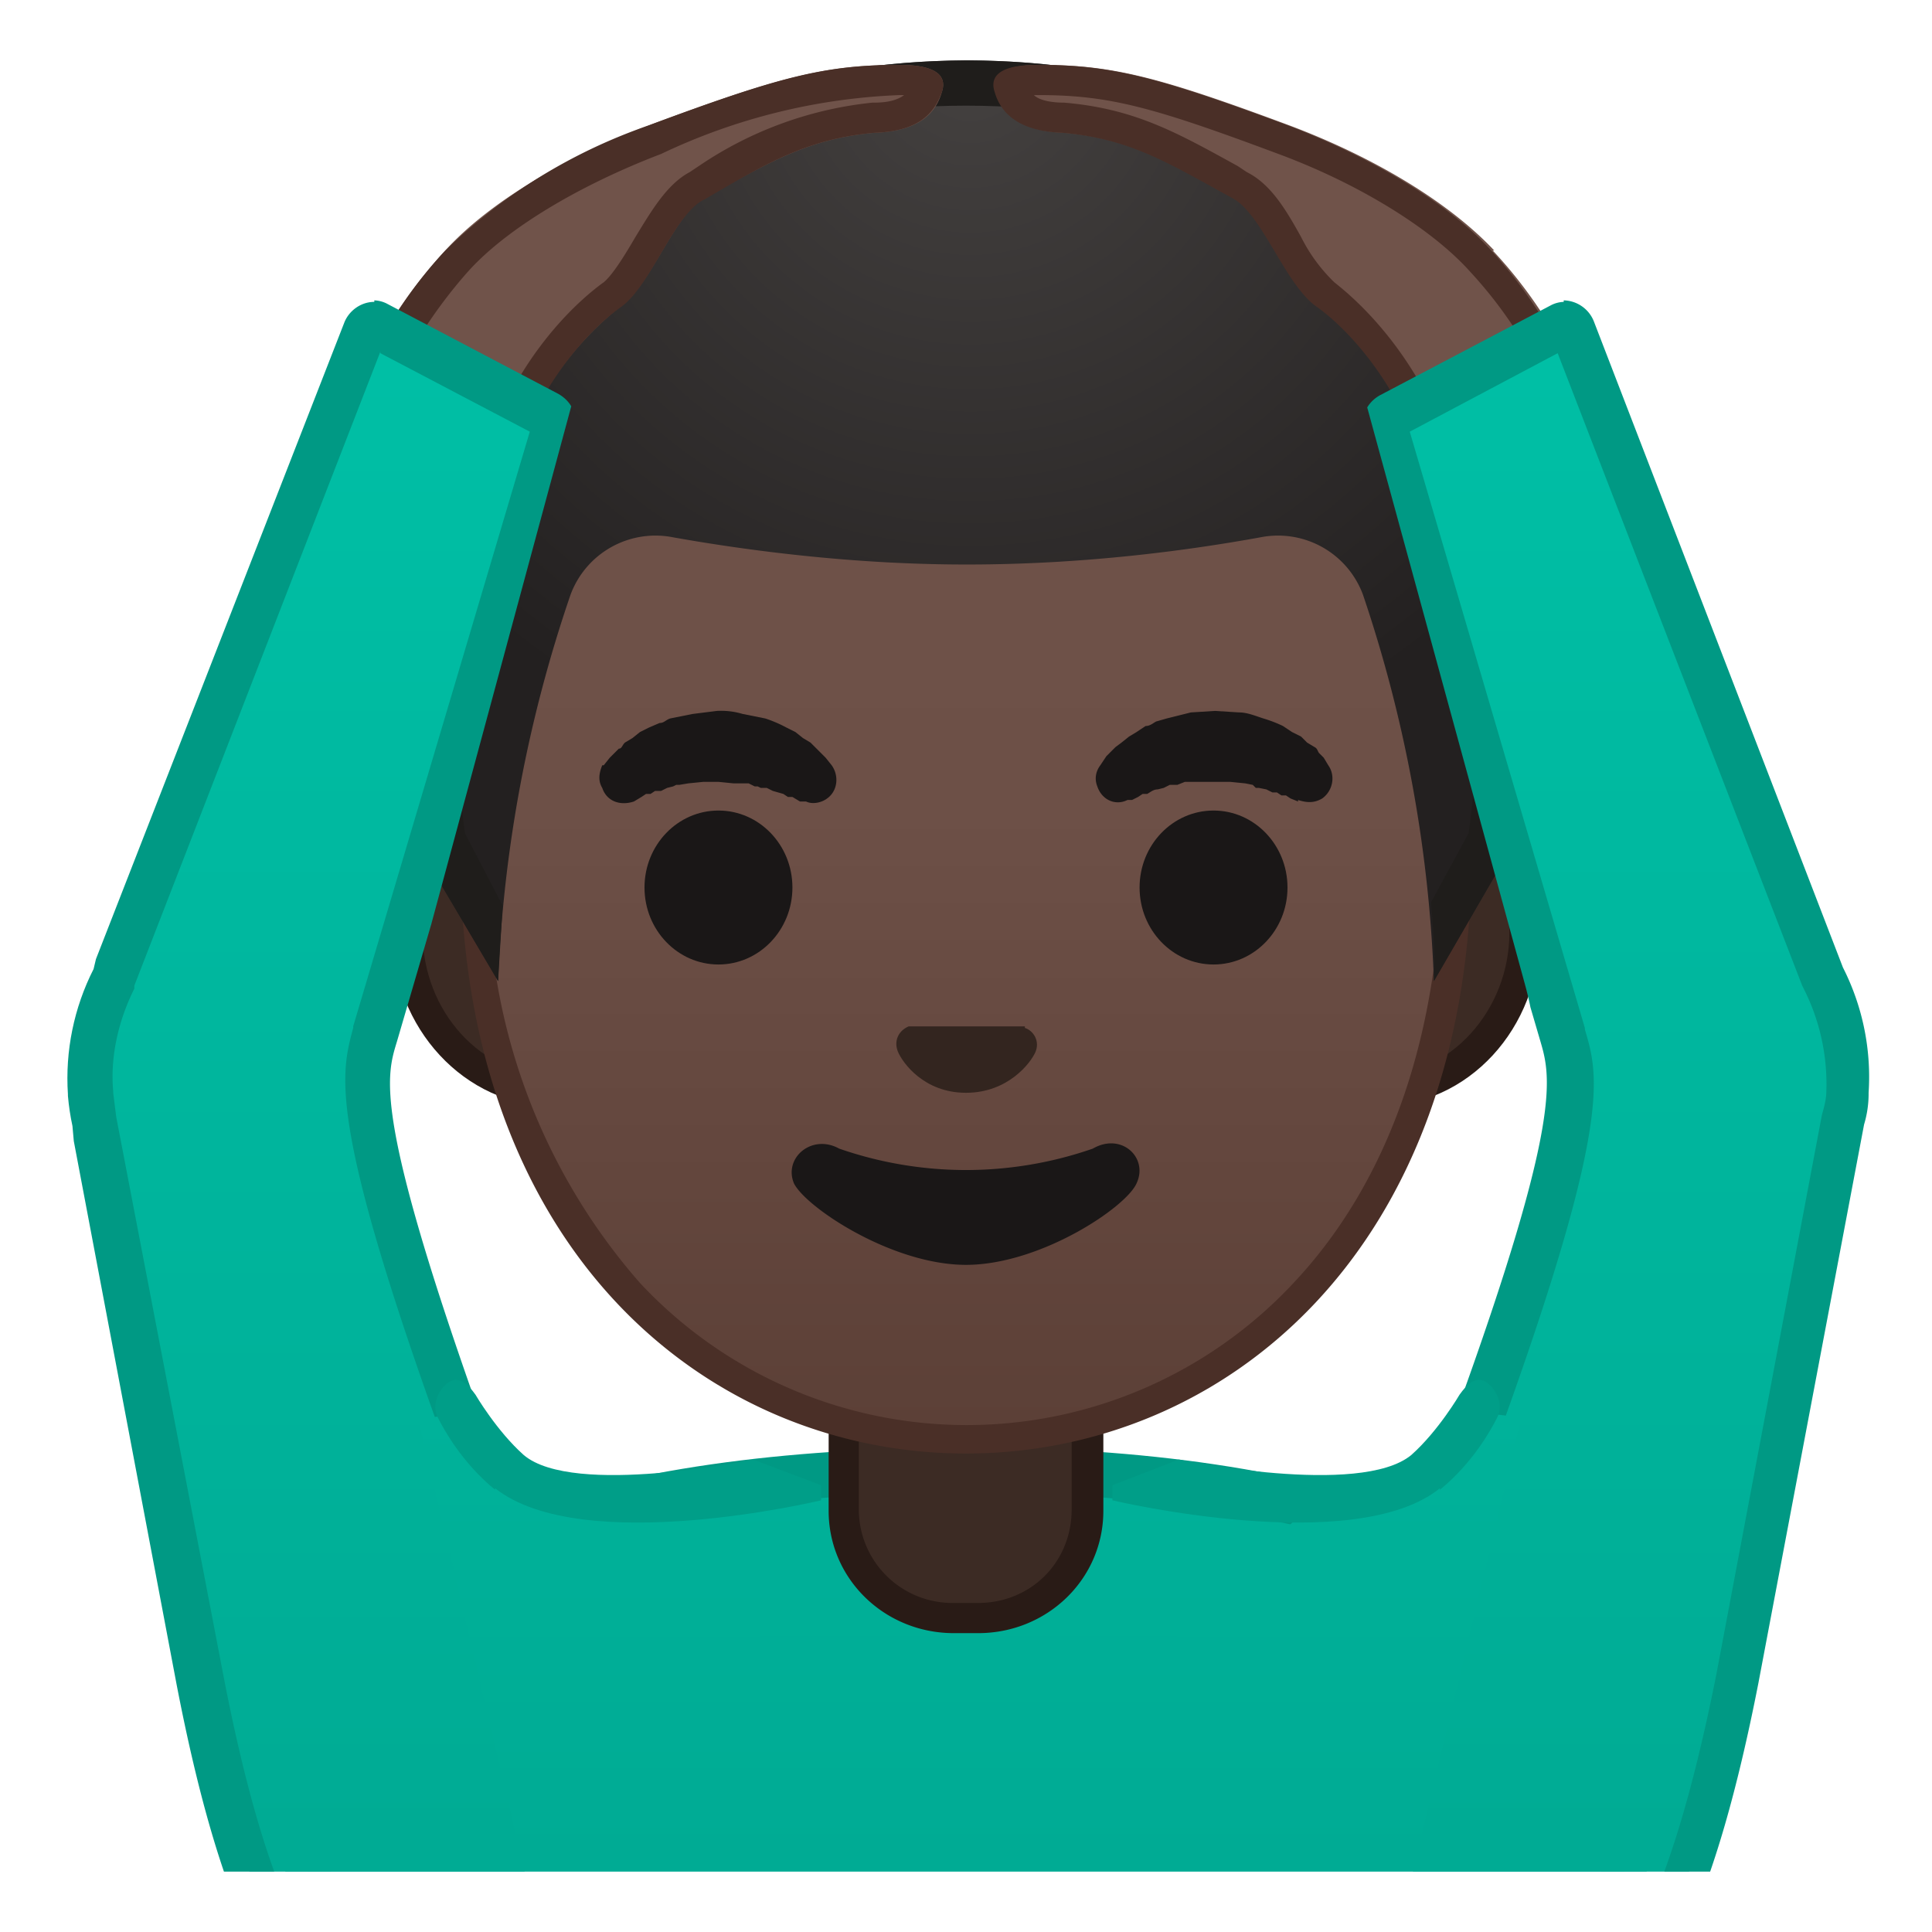 <svg viewBox="0 0 128 128" xmlns="http://www.w3.org/2000/svg" xmlns:xlink="http://www.w3.org/1999/xlink"><defs><path id="a" d="M4 4h120v120H4z"/></defs><clipPath id="b"><use xlink:href="#a"/></clipPath><linearGradient id="c" x1="64" x2="64" y1="21.8" y2="123.7" gradientUnits="userSpaceOnUse"><stop stop-color="#00BFA5" offset="0"/><stop stop-color="#00B29A" offset=".7"/><stop stop-color="#00AB94" offset="1"/></linearGradient><path d="M20.4 118v10h87.2v-10c0-15-21.4-20.6-43.3-20.6-21.7 0-43.9 4.6-43.9 20.7z" clip-path="url(#b)" fill="url(#c)" stroke="#009984" stroke-linecap="round" stroke-linejoin="round" stroke-miterlimit="10" stroke-width="3"/><g clip-path="url(#b)"><path d="M63.2 107.2c-4 0-7.3-3.2-7.3-7.1v-9h16.2v9c0 4-3.3 7.1-7.3 7.1h-1.6z" fill="#3C2B24"/><path d="M71 92v8c0 3.5-2.7 6.2-6.2 6.2h-1.6a6.2 6.2 0 0 1-6.3-6.1v-8h14.2m2-2H54.9v10c0 4.5 3.7 8.1 8.3 8.1h1.6c4.6 0 8.3-3.6 8.3-8.1V90z" fill="#291B16"/></g><g clip-path="url(#b)"><path d="M36.7 72.3c-5.4 0-9.7-4.7-9.7-10.4s4.3-10.5 9.7-10.5h54.6c5.4 0 9.7 4.7 9.7 10.5s-4.3 10.4-9.7 10.4H36.7z" fill="#3C2B24"/><path d="M91.3 52.4c4.8 0 8.7 4.3 8.7 9.4s-3.9 9.5-8.7 9.5H36.7c-4.8 0-8.7-4.3-8.7-9.5s3.9-9.4 8.7-9.4h54.6m0-2H36.7c-6 0-10.7 5.2-10.7 11.4 0 6.3 4.8 11.5 10.7 11.5h54.6c6 0 10.7-5.2 10.7-11.5 0-6.2-4.8-11.4-10.7-11.4z" fill="#291B16"/></g><g clip-path="url(#b)"><linearGradient id="d" x1="64" x2="64" y1="94.6" y2="12.8" gradientUnits="userSpaceOnUse"><stop stop-color="#5C4037" offset="0"/><stop stop-color="#63463D" offset=".2"/><stop stop-color="#6D5047" offset=".5"/><stop stop-color="#70534A" offset="1"/></linearGradient><path d="M64 95.3c-15.7 0-32.5-12.2-32.5-38.8 0-12.4 3.5-23.8 10-32.2 6-7.8 14.3-12.2 22.5-12.2s16.4 4.4 22.5 12.2c6.5 8.4 10 19.8 10 32.2a42 42 0 0 1-10.1 29.2A30.5 30.5 0 0 1 64 95.3z" fill="url(#d)"/><path d="M64 13c8 0 15.8 4.4 21.7 12a51.5 51.5 0 0 1 9.8 31.5c0 11.8-3.4 21.7-9.8 28.5a29.6 29.6 0 0 1-43.3 0 40.5 40.5 0 0 1-10-28.5 51.3 51.3 0 0 1 10-31.5A28.1 28.1 0 0 1 64 13m0-2c-17.4 0-33.5 18.7-33.5 45.5C30.5 83 47 96.3 64 96.3S97.5 83 97.5 56.5C97.5 29.7 81.4 11 64 11z" fill="#4A2F27"/></g><g clip-path="url(#b)"><g fill="#1A1717"><path d="M40 50.7l.4-.5.2-.2.4-.4c.2 0 .2-.2.4-.4l.5-.3.5-.4.6-.3.7-.3c.3 0 .4-.2.7-.3l1.5-.3 1.6-.2a5 5 0 0 1 1.7.2l1.5.3a8.6 8.6 0 0 1 1.4.6l.6.3.5.4.5.3.4.4.3.3.3.3.4.5c.5.7.4 1.7-.3 2.2-.4.3-1 .4-1.4.2H53l-.5-.3h-.3l-.3-.2-.7-.2-.4-.2h-.4l-.2-.1H50l-.4-.2h-1l-1-.1h-1l-1 .1-.6.1h-.2l-.2.1-.4.1-.4.2h-.4l-.3.2h-.3l-.3.2-.5.3c-.9.3-1.8 0-2.1-.9-.3-.5-.2-1 0-1.5z"/><ellipse cx="47.6" cy="58.8" rx="4.9" ry="5.1"/><path d="M86 53.1l-.5-.2-.3-.2h-.3l-.3-.2h-.3l-.4-.2-.5-.1h-.2L83 52l-.5-.1-1-.1h-3l-.5.2h-.5l-.4.2-.4.1c-.3 0-.5.2-.7.3h-.3l-.3.2-.4.2h-.3c-.8.4-1.7 0-2-.9-.2-.5-.1-1 .2-1.4l.4-.6.3-.3.3-.3.4-.3.5-.4.5-.3.6-.4c.3 0 .5-.2.7-.3l.7-.2 1.6-.4 1.6-.1 1.6.1c.5 0 1 .2 1.6.4a8.6 8.6 0 0 1 1.3.5l.6.4.6.3.4.4.5.3c.2.1.2.3.3.4l.3.3.3.5c.5.7.3 1.7-.4 2.2-.5.3-1 .3-1.6.1z"/><ellipse cx="80.4" cy="58.8" rx="4.9" ry="5.1"/></g><path d="M67.9 68h-7.7c-.7.3-1 1-.7 1.7s1.7 2.7 4.5 2.7 4.3-2 4.6-2.7c.3-.7-.1-1.4-.7-1.6z" fill="#33251F"/><path d="M72.4 76.1a25.6 25.6 0 0 1-16.8 0c-1.8-1-3.7.6-3 2.3.8 1.6 6.5 5.4 11.4 5.4s10.6-3.8 11.3-5.4c.8-1.7-1-3.4-2.9-2.3z" fill="#1A1717"/></g><g clip-path="url(#b)"><radialGradient id="e" cx="64.3" cy="4.3" r="48.9" gradientUnits="userSpaceOnUse"><stop stop-color="#444140" offset="0"/><stop stop-color="#232020" offset="1"/></radialGradient><path d="M64 4c-45.5.3-36.2 52.2-36.2 52.2L33 65a90 90 0 0 1 4.8-25.6 6 6 0 0 1 6.8-3.8c4.5.8 11.6 1.8 19.4 1.8h.1c8 0 15-1 19.4-1.8a6 6 0 0 1 6.8 3.8A90 90 0 0 1 95 65l5.1-8.8s9.3-52-36-52.2z" fill="url(#e)"/><path d="M64 4c-45.5.3-36.2 52.2-36.2 52.2L33 65l.3-5-2.5-4.8c-.2-1.6-.9-7-.5-13.6.4-7 2.1-17 8.2-24.2C44.1 10.6 52.7 7 64 7s20 3.6 25.6 10.4c10.8 13 8.2 34.3 7.7 37.8l-2.5 4.6c.2 2 .3 3.7.2 5.2l5.1-8.8s9.3-52-36-52.2z" fill="#1F1D1B"/></g><g clip-path="url(#b)"><defs><path id="f" d="M0 0h128v128H0z"/></defs><clipPath id="g"><use xlink:href="#f"/></clipPath><path clip-path="url(#g)" fill="none" d="M18.7 6.7h90.5v90.5H18.7z"/></g><g clip-path="url(#b)"><defs><path id="h" d="M0 0h128v128H0z"/></defs><clipPath id="i"><use xlink:href="#h"/></clipPath><path clip-path="url(#i)" fill="none" d="M17 5.3h94v94H17z"/></g><g clip-path="url(#b)"><linearGradient id="j" x1="33.1" x2="33.1" y1="21.8" y2="123.7" gradientUnits="userSpaceOnUse"><stop stop-color="#00BFA5" offset="0"/><stop stop-color="#00B29A" offset=".7"/><stop stop-color="#00AB94" offset="1"/></linearGradient><path d="M31.9 95c-7.2-9.6-7.1-19.3-7.1-19.3l-9.3-3.4 8.4 36.5h26.9l-8.9-8.8s-8.7-3.2-10-5z" fill="url(#j)"/><path d="M29.5 16.6c2.9-3.2 8-6.2 13.5-8.3 8.6-3.2 11.7-4 16.6-4 2.2 0 3.2.6 2.8 1.8-.4 1.4-1.5 2.6-4.5 2.7-4.4.4-7 2-11.2 4.3-2 1-3.5 5.7-5.6 7.2a22 22 0 0 0-8 14c-.3 2.3-10.8 1-11-3.7a31 31 0 0 1 7.4-14z" fill="#70534A"/><path d="M59.6 6.3h.3c-.4.3-1 .5-2 .5h-.1A25 25 0 0 0 46.3 11l-.6.4c-1.5.8-2.5 2.5-3.6 4.3-.7 1.2-1.5 2.5-2.1 3-.7.5-6.9 5-8.7 14.6l-1 .1c-2.7 0-6-1.3-6.1-2.8 0-1 2-7.2 6.8-12.6 2.5-2.8 7.3-5.7 12.8-7.8a40.3 40.3 0 0 1 15.8-3.9m0-2c-5 0-8 .8-16.6 4a36.4 36.4 0 0 0-13.5 8.3 29.5 29.5 0 0 0-7.3 14c0 3.2 4.8 4.8 8 4.8 1.6 0 2.9-.3 3-1.1 1.3-8.1 6-12.6 8-14 2-1.5 3.5-6.2 5.5-7.1 4.1-2.4 6.8-4 11.2-4.4 3-.1 4-1.3 4.5-2.7.4-1.2-.6-1.8-2.8-1.8z" fill="#4A2F27"/><defs><path id="k" d="M39.3 143.3l-.9-2.4c-13.1-3.4-24.7-.2-30.3-29.3l-3.3-37a16 16 0 0 1-.3-2v-.1a16 16 0 0 1 1.7-8.3L17.7 16c.4-1 8.8-.5 10 0l9.8 5.5c1.3.7 1.3 2 1 3l-11 40.7c-.8 2.5-1 5-.6 7.5v.2l7 20.4-6.2.7 11.6 49.3z"/></defs><clipPath id="l"><use xlink:href="#k"/></clipPath><g clip-path="url(#l)"><linearGradient id="m" x1="23.7" x2="23.7" y1="23.2" y2="121.9" gradientUnits="userSpaceOnUse"><stop stop-color="#00BFA5" offset="0"/><stop stop-color="#00B29A" offset=".7"/><stop stop-color="#00AB94" offset="1"/></linearGradient><path d="M39 139.5h-.2l-5.5-1.2c-9.6-2-15.4-3.1-20-27l-7-37-.4-1.8v-.1c-.1-2.5.4-5 1.6-7.6l16.6-42.9c.1-.2.4-.4.7-.4h.2l11.3 6c.2.1.5.3.3 1.2l-11.8 40c-.8 2.7-1.6 5.5 5.7 25.7l11 46-2.6-.9z" fill="url(#m)"/><path d="M25.2 23.4l9.9 5.2L23.4 68v.1c-.8 3-1.7 6 5.7 26.6L39.3 138h-.1c-2-.6-3.8-1-5.6-1.3-4.7-1-8.1-1.6-11-4.6-3.2-3.5-5.7-10.2-7.8-21.1L7.7 74l-.2-1.6v-.1c-.2-2.2.3-4.6 1.4-6.8v-.2l16.3-42m-.4-3.3c-.9 0-1.7.6-2 1.4L6.1 64.2a15 15 0 0 0-1.7 8.3v.1c0 .7.1 1.3.3 2l7 37c5.6 29 13.5 26 26.6 29.3l5.2 1.9L31.9 94c-7.2-20.2-6.3-22.7-5.6-25L38 29c.3-1 .2-2.2-1-2.9l-11.4-6a2 2 0 0 0-.8-.2z" fill="#009984"/></g><path d="M32.8 98.7c-2.2-1.8-3.4-4-3.8-4.8-.4-.8 0-1.8.7-2.3s1.3.1 1.8.8c0 0 1.4 2.4 3.2 4 3.3 2.8 15.2.3 15.2.3l4.5 1.7v1s-15.8 3.8-21.6-.8z" fill="#009E88"/></g><g clip-path="url(#b)"><linearGradient id="n" x1="95.3" x2="95.3" y1="21.8" y2="123.7" gradientUnits="userSpaceOnUse"><stop stop-color="#00BFA5" offset="0"/><stop stop-color="#00B29A" offset=".7"/><stop stop-color="#00AB94" offset="1"/></linearGradient><path d="M96.5 95c7.2-9.6 7.1-19.3 7.1-19.3l9.4-3.4-8.5 36.5H77.6l8.9-8.8s8.7-3.2 10-5z" fill="url(#n)"/><path d="M99 16.6c-3-3.2-8-6.2-13.6-8.3-8.6-3.2-11.7-4-16.5-4-2.3 0-3.3.6-2.9 1.8.4 1.4 1.6 2.6 4.5 2.7 4.5.4 7 2 11.2 4.3 2 1 3.5 5.7 5.6 7.2 2 1.4 6.6 5.9 8 14 .3 2.4 10.8 1 11-3.7a30 30 0 0 0-7.4-14z" fill="#70534A"/><path d="M68.8 6.3c4.7 0 7.6.8 15.9 3.9 5.4 2 10.2 5 12.7 7.8a28.7 28.7 0 0 1 6.8 12.6c0 1.5-3.3 2.8-6 2.8H97c-1.8-9.6-8-14.2-8.6-14.7a11 11 0 0 1-2.2-3c-1-1.8-2-3.5-3.6-4.3L82 11c-4-2.2-6.8-3.8-11.5-4.2-1 0-1.7-.2-2-.5h.2m0-2c-2.2 0-3.2.6-2.8 1.8.4 1.4 1.6 2.6 4.5 2.7 4.5.4 7 2 11.2 4.3 2 1 3.5 5.7 5.6 7.2 2 1.4 6.6 5.9 8 14 0 .7 1.3 1.1 2.9 1.1 3.2 0 8-1.6 8-4.8 0-1.3-2-8.2-7.3-14-2.9-3.2-8-6.2-13.5-8.3-8.6-3.2-11.7-4-16.5-4h-.1z" fill="#4A2F27"/><defs><path id="o" d="M89 143.3l1-2.4c13.1-3.4 24.8-.2 30.4-29.3l3.3-37 .3-2v-.1a16 16 0 0 0-1.8-8.3L110.8 16c-.5-1-9-.5-10 0l-9.9 5.5c-1.2.7-1.3 2-1 3L101 65.1c.7 2.5 1 5 .5 7.5v.2l-7 20.4 6.3.7L89 143.3z"/></defs><clipPath id="p"><use xlink:href="#o"/></clipPath><g clip-path="url(#p)"><linearGradient id="q" x1="104.7" x2="104.7" y1="23.2" y2="121.9" gradientUnits="userSpaceOnUse"><stop stop-color="#00BFA5" offset="0"/><stop stop-color="#00B29A" offset=".7"/><stop stop-color="#00AB94" offset="1"/></linearGradient><path d="M98 94.4c7.2-20.2 6.4-23 5.6-25.8L91.8 28.8c-.2-.9.2-1 .3-1.2l11.4-6h.1c.3 0 .6.2.7.4l16.5 42.8v.1a15 15 0 0 1 1.7 7.6c0 .7-.2 1.3-.3 1.8l-7.1 37.1c-4.6 23.9-10.4 25-20 27l-5.5 1.2h-.1l-2.5 1 11-46.1z" fill="url(#q)"/><path d="M103.2 23.4l16.2 41.9.1.2a14 14 0 0 1 1.5 6.8c0 .6-.2 1.2-.3 1.6l-7 37.1c-2.2 11-4.7 17.7-8 21.2-2.8 3-6.2 3.6-10.9 4.6l-5.6 1.2h-.1l10.3-43.2c7.4-20.5 6.5-23.6 5.6-26.6v-.1L93.4 28.6l9.8-5.2m.4-3.4a2 2 0 0 0-.8.2l-11.4 6c-1.2.7-1.3 2-1 3L102 68.8c.7 2.4 1.7 4.9-5.6 25l-11.6 48.9 5-1.9c13.2-3.4 21-.2 26.7-29.3l7-37a7 7 0 0 0 .3-2v-.1a16 16 0 0 0-1.7-8.3l-16.5-42.8a2.2 2.2 0 0 0-2-1.4z" fill="#009984"/></g><path d="M95.4 98.7c2.2-1.8 3.4-4 3.8-4.8.4-.8 0-1.8-.7-2.3s-1.3.1-1.8.8c0 0-1.4 2.4-3.2 4-3.4 2.8-15.4.3-15.4.3l-4.4 1.7v1s16 3.8 21.7-.8z" fill="#009E88"/></g></svg>